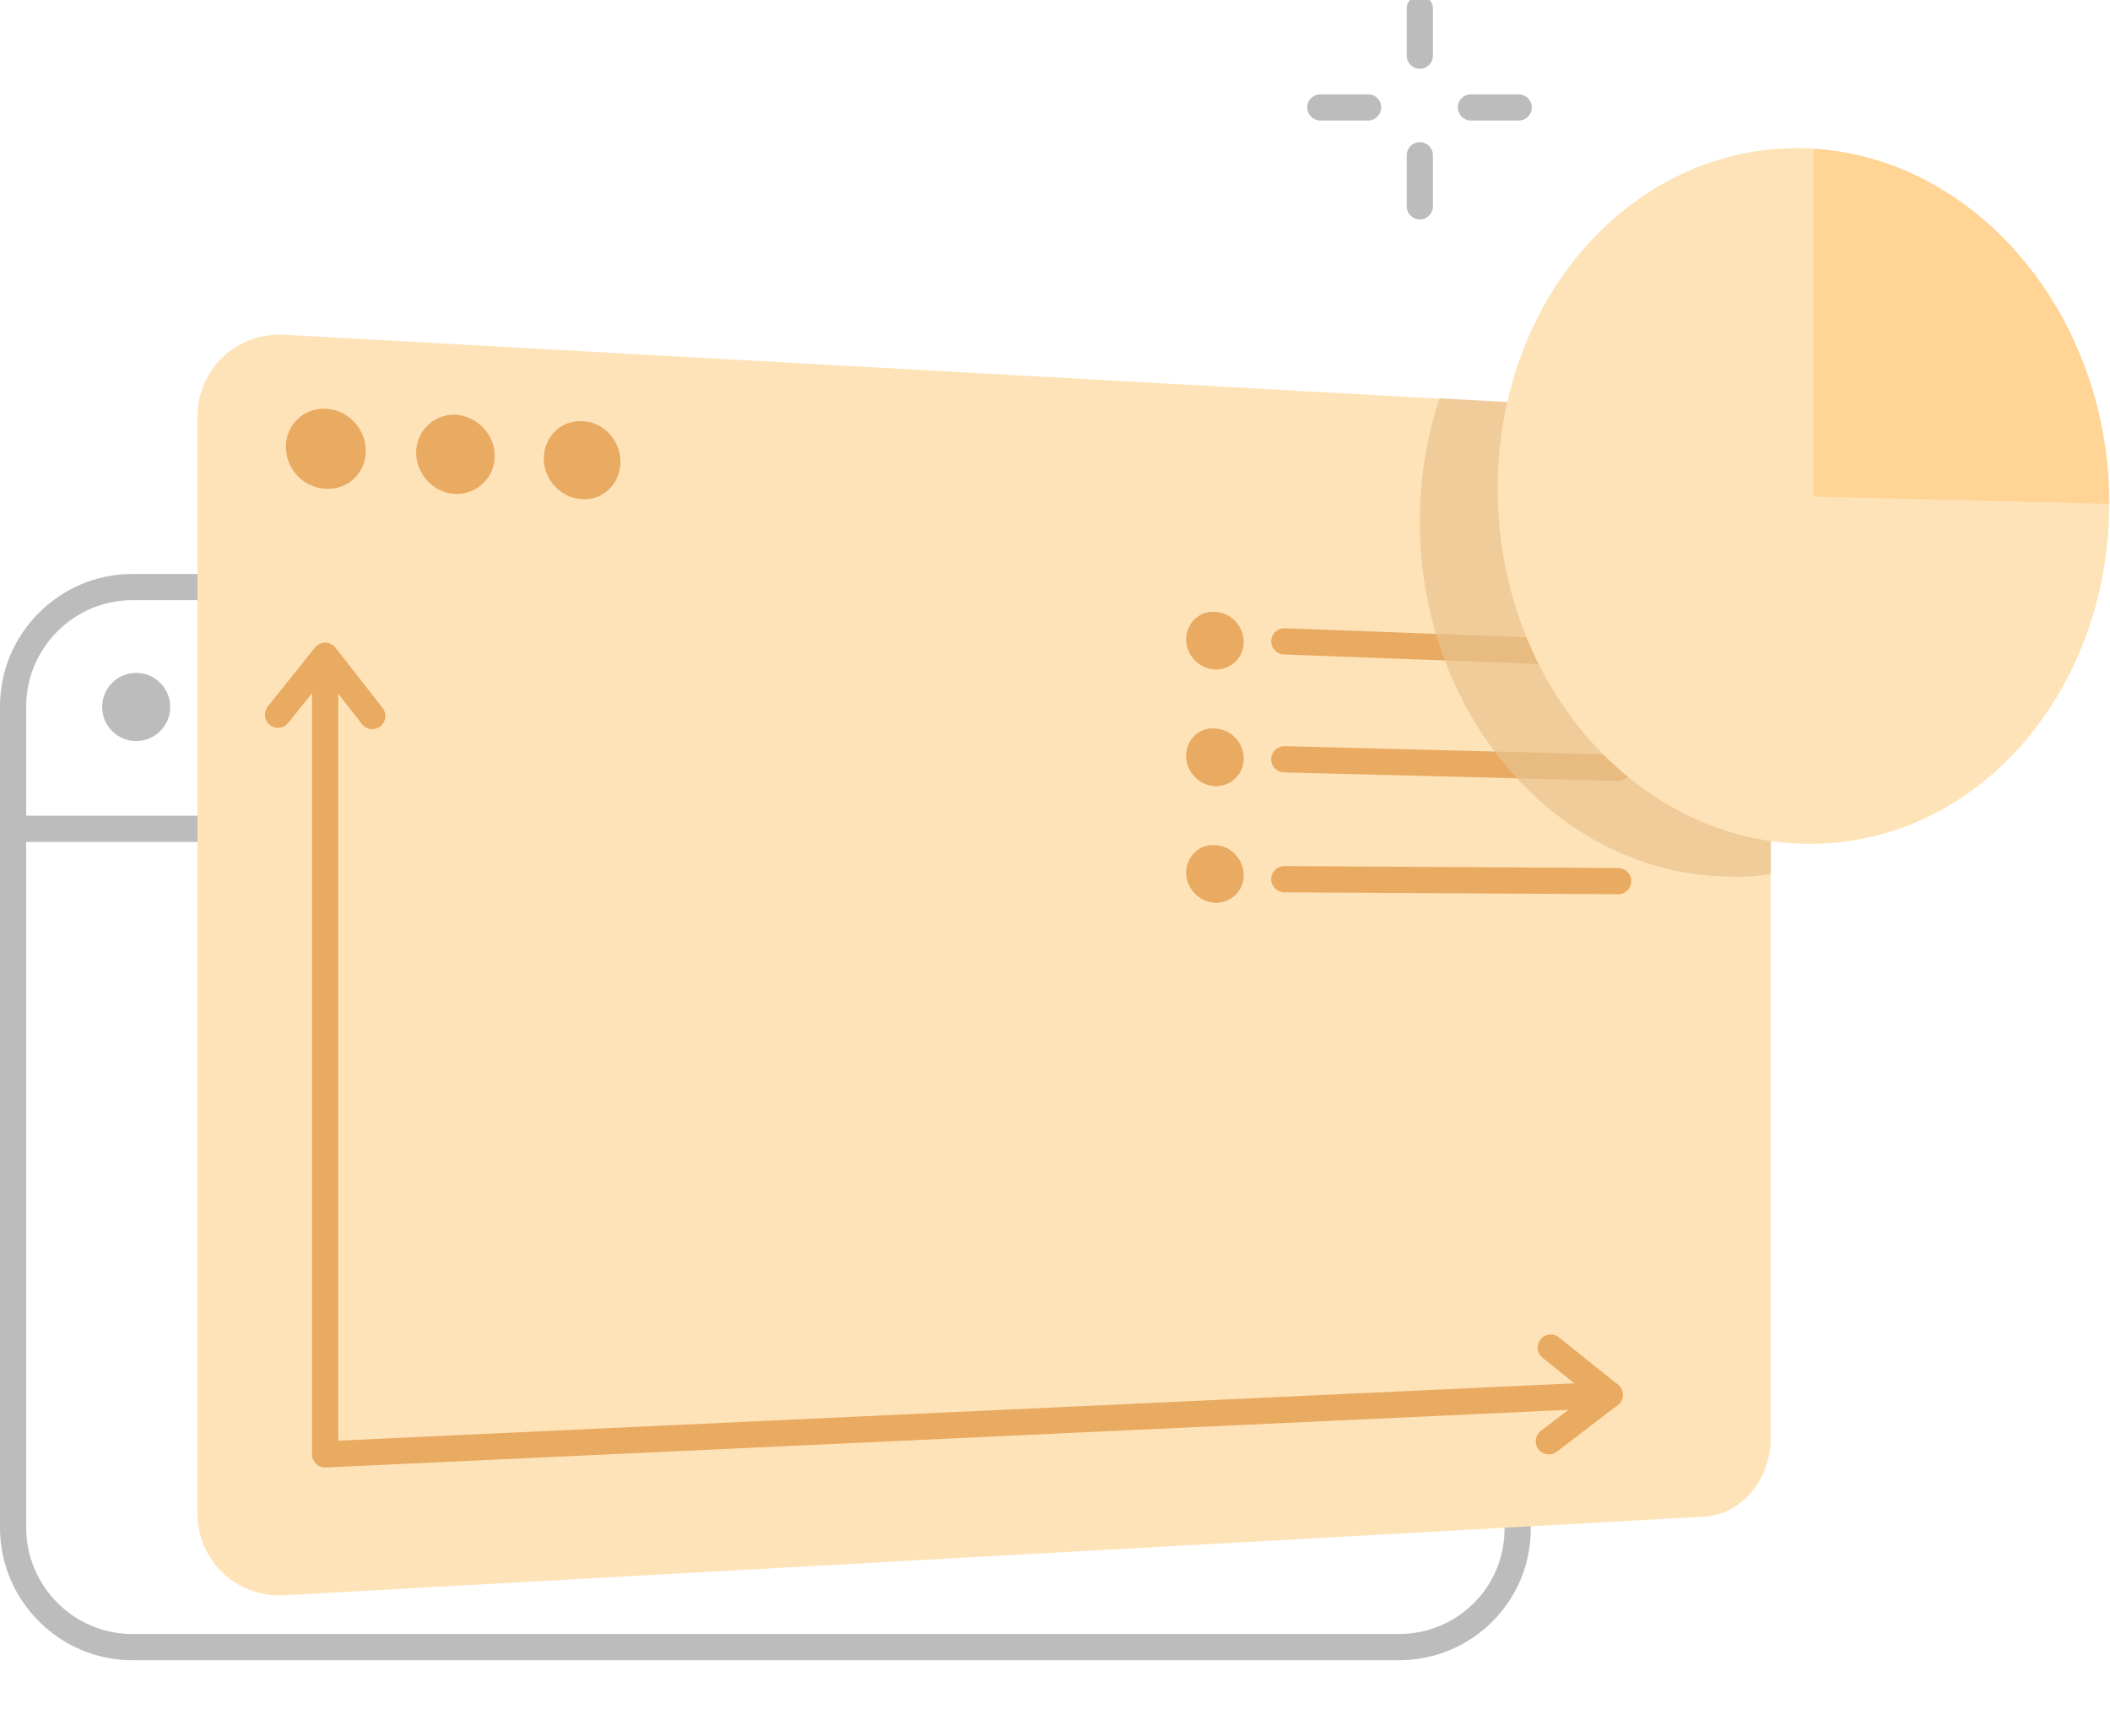 <svg width="96" height="79" viewBox="0 0 96 79" fill="none" xmlns="http://www.w3.org/2000/svg">
<g opacity="0.66" clip-path="url(#clip0_24_321)">
<path fill-rule="evenodd" clip-rule="evenodd" d="M6.017 27.308C3.367 27.308 1.192 29.486 1.192 32.137V69.518C1.192 72.17 3.367 74.348 6.017 74.348H63.657C66.31 74.348 68.479 72.198 68.452 69.524L68.452 69.518V32.137C68.452 29.486 66.276 27.308 63.627 27.308H6.017ZM63.657 75.54H6.017C2.709 75.54 0 72.829 0 69.518V32.137C0 28.827 2.709 26.116 6.017 26.116H63.627C66.935 26.116 69.644 28.827 69.644 32.137V69.515C69.675 72.862 66.96 75.54 63.657 75.54Z" fill="#999999"/>
<path d="M6.196 33.717C7.051 33.717 7.745 33.023 7.745 32.167C7.745 31.311 7.051 30.617 6.196 30.617C5.34 30.617 4.647 31.311 4.647 32.167C4.647 33.023 5.34 33.717 6.196 33.717Z" fill="#999999"/>
<path d="M11.23 33.717C12.085 33.717 12.779 33.023 12.779 32.167C12.779 31.311 12.085 30.617 11.23 30.617C10.374 30.617 9.681 31.311 9.681 32.167C9.681 33.023 10.374 33.717 11.23 33.717Z" fill="#999999"/>
<path d="M16.264 33.717C17.12 33.717 17.813 33.023 17.813 32.167C17.813 31.311 17.12 30.617 16.264 30.617C15.409 30.617 14.715 31.311 14.715 32.167C14.715 33.023 15.409 33.717 16.264 33.717Z" fill="#999999"/>
<path fill-rule="evenodd" clip-rule="evenodd" d="M0.089 37.711C0.089 37.382 0.356 37.115 0.685 37.115H68.869C69.198 37.115 69.465 37.382 69.465 37.711C69.465 38.04 69.198 38.307 68.869 38.307H0.685C0.356 38.307 0.089 38.04 0.089 37.711Z" fill="#999999"/>
<path d="M77.557 69.007L12.947 72.585C10.772 72.704 8.985 71.034 8.985 68.858V18.957C8.985 16.781 10.772 15.112 12.947 15.231L77.557 18.808C79.225 18.898 80.565 20.507 80.565 22.385V65.43C80.565 67.308 79.225 68.918 77.557 69.007Z" fill="#FFD493"/>
<path fill-rule="evenodd" clip-rule="evenodd" d="M16.641 20.507C16.641 21.521 15.836 22.296 14.823 22.236C13.811 22.206 13.007 21.342 13.007 20.328C13.007 19.315 13.841 18.54 14.823 18.599C15.806 18.629 16.641 19.494 16.641 20.507ZM22.509 20.745C22.509 21.729 21.704 22.504 20.721 22.474C19.738 22.444 18.934 21.58 18.934 20.596C18.934 19.612 19.738 18.837 20.721 18.867C21.704 18.927 22.509 19.761 22.509 20.745ZM26.5 22.712C27.453 22.772 28.228 21.997 28.228 21.013C28.228 20.03 27.453 19.195 26.5 19.165C25.517 19.106 24.743 19.881 24.743 20.864C24.743 21.848 25.547 22.683 26.5 22.712Z" fill="#DD7E10"/>
<path fill-rule="evenodd" clip-rule="evenodd" d="M21.913 65.848V36.396C19.887 36.127 17.534 36.187 14.823 36.754V66.175L21.913 65.848ZM28.734 39.139V65.58L23.075 65.818V36.605C25.279 37.082 27.126 38.006 28.734 39.139ZM35.586 46.233C35.556 46.204 35.533 46.174 35.511 46.144C35.489 46.114 35.466 46.084 35.437 46.055C35.222 45.794 35.007 45.531 34.791 45.266C33.325 43.468 31.795 41.592 29.926 40.033V65.52L35.586 65.282V46.233ZM42.437 49.155C40.441 49.125 38.505 48.797 36.777 47.396V65.222L42.437 64.983V49.155ZM49.288 48.946C47.878 48.857 46.468 48.949 45.081 49.038L45.081 49.038C44.594 49.07 44.109 49.101 43.628 49.124V64.924L49.288 64.685V48.946ZM61.531 64.178L57.331 64.357V53.029C61.501 57.769 61.531 64.178 61.531 64.178ZM54.888 50.853C55.335 51.151 55.752 51.479 56.139 51.837V64.417L50.479 64.655V49.095C51.969 49.333 53.428 49.84 54.888 50.853Z" fill="#FFD493"/>
<path fill-rule="evenodd" clip-rule="evenodd" d="M14.794 29.599C15.123 29.599 15.389 29.866 15.389 30.195V65.551L73.21 62.867C73.538 62.852 73.817 63.106 73.832 63.435C73.848 63.764 73.594 64.043 73.265 64.058L14.821 66.771C14.659 66.778 14.5 66.719 14.382 66.607C14.265 66.494 14.198 66.338 14.198 66.175V30.195C14.198 29.866 14.465 29.599 14.794 29.599Z" fill="#DD7E10"/>
<path fill-rule="evenodd" clip-rule="evenodd" d="M14.797 29.241C14.979 29.242 15.151 29.327 15.263 29.47L17.408 32.213C17.61 32.472 17.565 32.847 17.306 33.05C17.047 33.253 16.672 33.207 16.469 32.948L14.789 30.798L13.114 32.893C12.909 33.15 12.534 33.192 12.277 32.986C12.02 32.78 11.978 32.405 12.184 32.148L14.329 29.465C14.442 29.323 14.615 29.241 14.797 29.241ZM70.091 60.944C70.297 60.687 70.672 60.646 70.929 60.851L73.61 62.998C73.753 63.112 73.835 63.287 73.833 63.47C73.831 63.654 73.745 63.826 73.599 63.937L70.829 66.054C70.567 66.253 70.193 66.203 69.994 65.942C69.794 65.68 69.844 65.306 70.106 65.106L72.27 63.452L70.184 61.782C69.927 61.577 69.886 61.202 70.091 60.944Z" fill="#DD7E10"/>
<path fill-rule="evenodd" clip-rule="evenodd" d="M57.837 29.16C57.85 28.831 58.126 28.574 58.455 28.586L73.647 29.152C73.976 29.165 74.232 29.441 74.22 29.77C74.208 30.099 73.931 30.356 73.603 30.344L58.411 29.778C58.082 29.765 57.825 29.489 57.837 29.16ZM57.837 34.532C57.846 34.203 58.119 33.943 58.448 33.952L73.64 34.339C73.969 34.347 74.229 34.621 74.22 34.95C74.212 35.279 73.938 35.539 73.609 35.531L58.418 35.144C58.089 35.135 57.829 34.862 57.837 34.532ZM57.837 39.999C57.839 39.67 58.107 39.405 58.436 39.407L73.628 39.496C73.957 39.498 74.222 39.766 74.22 40.096C74.219 40.425 73.95 40.69 73.621 40.688L58.429 40.599C58.1 40.597 57.835 40.328 57.837 39.999Z" fill="#DD7E10"/>
<path fill-rule="evenodd" clip-rule="evenodd" d="M56.586 29.211C56.586 29.927 55.99 30.493 55.275 30.463C54.56 30.433 53.965 29.807 53.965 29.092C53.965 28.377 54.56 27.78 55.275 27.84C56.02 27.87 56.586 28.496 56.586 29.211ZM56.586 34.518C56.586 35.233 55.99 35.8 55.275 35.77C54.56 35.74 53.965 35.114 53.965 34.398C53.965 33.653 54.56 33.087 55.275 33.147C56.02 33.176 56.586 33.802 56.586 34.518ZM55.275 41.076C55.99 41.106 56.586 40.539 56.586 39.824C56.586 39.108 56.02 38.482 55.275 38.453C54.56 38.393 53.965 38.989 53.965 39.705C53.965 40.42 54.56 41.046 55.275 41.076Z" fill="#DD7E10"/>
<path d="M80.565 39.764V22.355C80.565 20.477 79.225 18.867 77.557 18.778L65.493 18.122C64.927 19.851 64.599 21.729 64.599 23.726C64.599 32.729 71.123 39.972 78.927 39.883C79.463 39.913 80.029 39.853 80.565 39.764Z" fill="#DCA553" fill-opacity="0.7"/>
<path d="M95.965 22.923C95.965 14.457 90.038 7.213 82.472 6.766C74.667 6.319 68.144 13.235 68.144 22.237C68.144 31.24 74.667 38.483 82.472 38.394C90.038 38.334 95.965 31.389 95.965 22.923Z" fill="#FFD493"/>
<path d="M93.255 13.473C90.812 9.658 86.94 7.035 82.472 6.766V22.595L93.255 13.473Z" fill="#FFBE5C"/>
<path d="M93.255 13.474L82.472 22.595L95.966 22.923C95.966 19.406 94.953 16.127 93.255 13.474V13.474Z" fill="#FFBE5C"/>
<path d="M82.501 22.595V6.766C74.697 6.319 68.173 13.235 68.173 22.237L82.501 22.595Z" fill="#FFD493"/>
<path fill-rule="evenodd" clip-rule="evenodd" d="M64.599 -0.21C64.928 -0.21 65.195 0.057 65.195 0.386V2.533C65.195 2.862 64.928 3.129 64.599 3.129C64.27 3.129 64.003 2.862 64.003 2.533V0.386C64.003 0.057 64.27 -0.21 64.599 -0.21ZM59.475 4.888C59.475 4.559 59.742 4.292 60.071 4.292H62.246C62.575 4.292 62.842 4.559 62.842 4.888C62.842 5.217 62.575 5.484 62.246 5.484H60.071C59.742 5.484 59.475 5.217 59.475 4.888ZM66.327 4.888C66.327 4.559 66.593 4.292 66.922 4.292H69.097C69.426 4.292 69.693 4.559 69.693 4.888C69.693 5.217 69.426 5.484 69.097 5.484H66.922C66.593 5.484 66.327 5.217 66.327 4.888ZM64.599 6.467C64.928 6.467 65.195 6.734 65.195 7.063V9.388C65.195 9.718 64.928 9.985 64.599 9.985C64.27 9.985 64.003 9.718 64.003 9.388V7.063C64.003 6.734 64.27 6.467 64.599 6.467Z" fill="#999999"/>
</g>
<defs>
<clipPath id="clip0_24_321">
<rect width="96" height="79" fill="white"/>
</clipPath>
</defs>
</svg>
